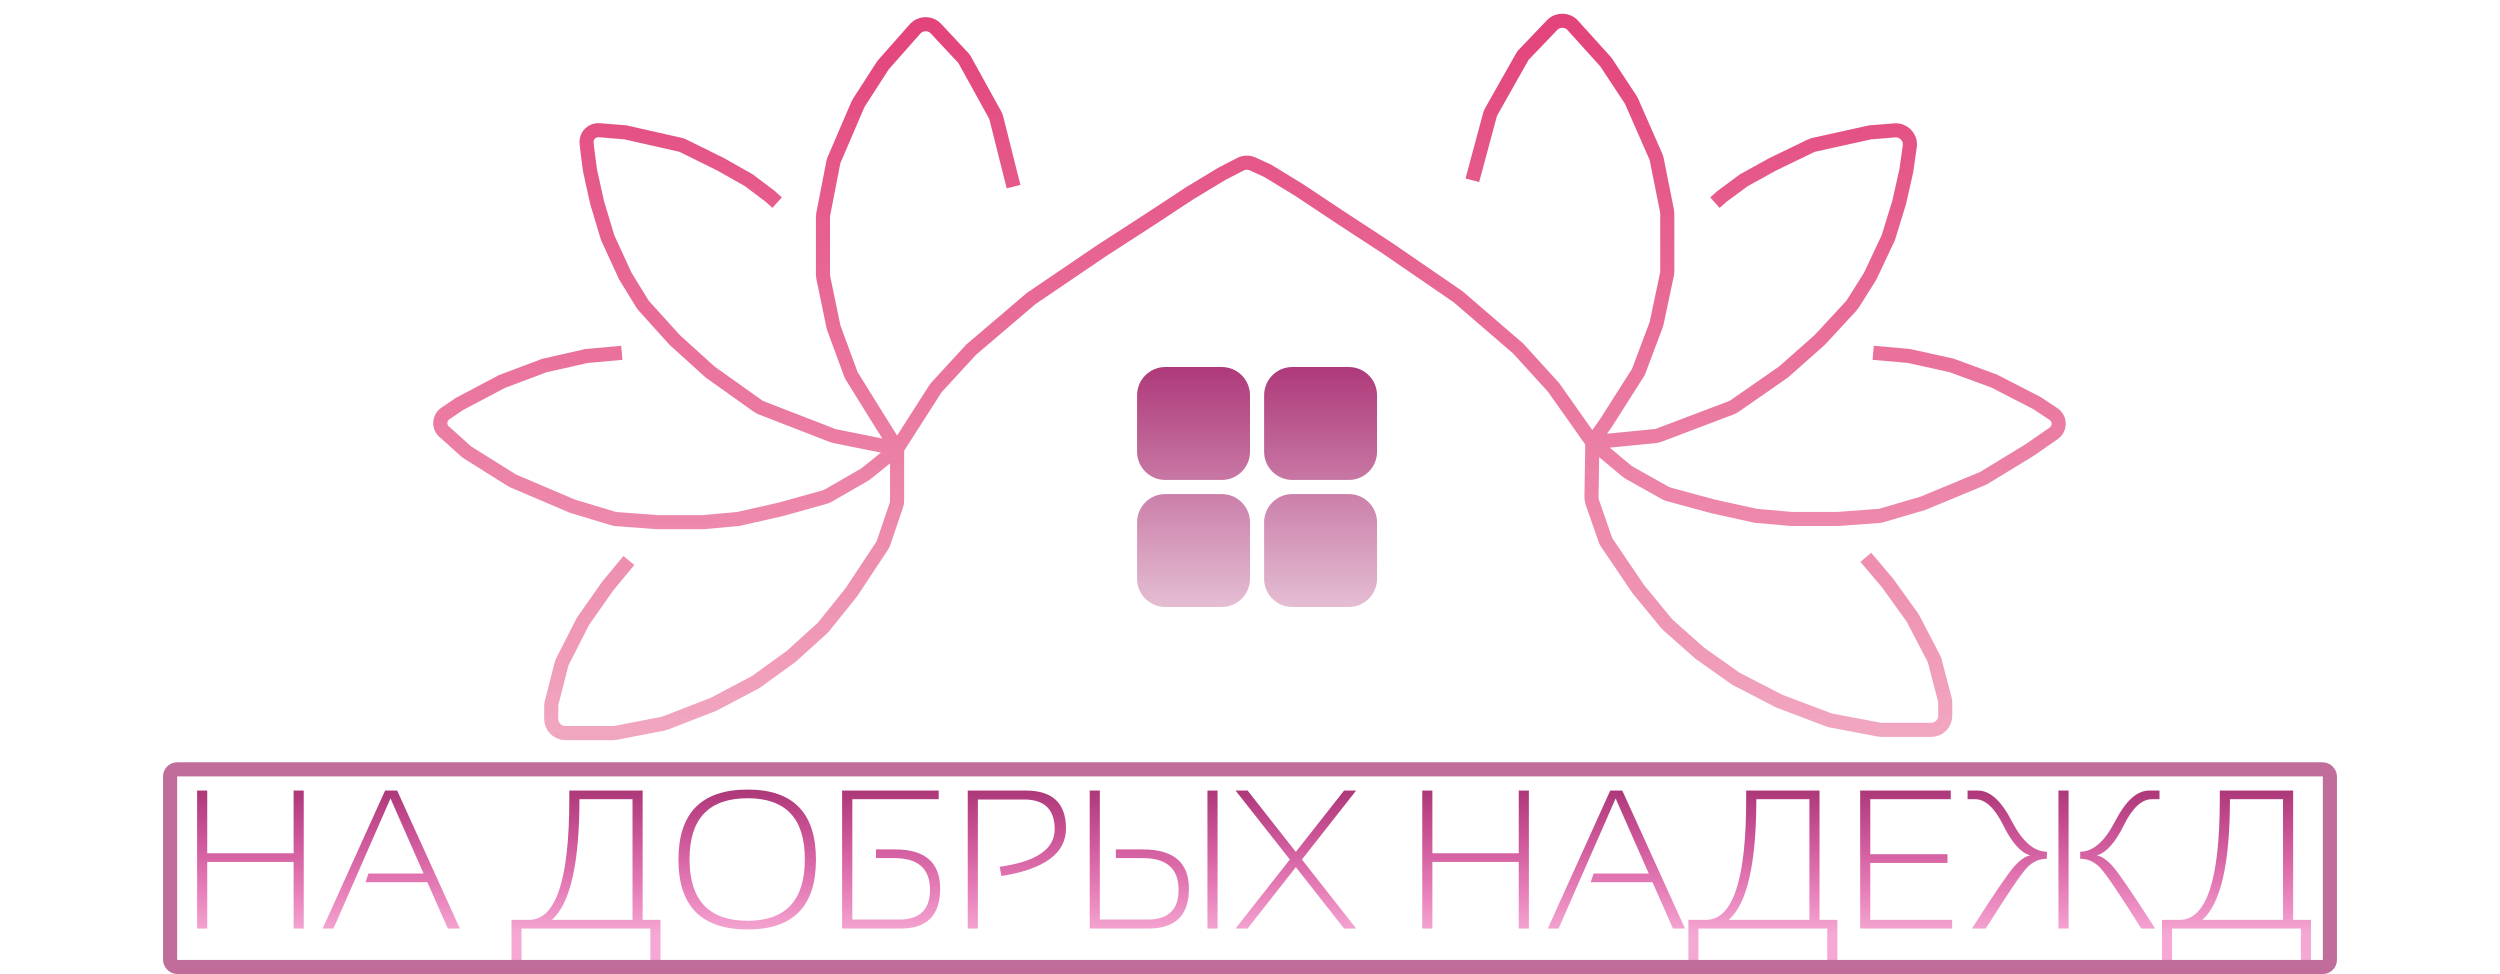 <svg width="154" height="60" viewBox="0 0 154 69" fill="none" xmlns="http://www.w3.org/2000/svg">
<path d="M52 31.784L54.703 27.557C54.734 27.508 54.77 27.462 54.809 27.419L57.25 24.767L61.5 21.145L66.5 17.75L70 15.486L72.75 13.676L75 12.318L76.317 11.636C76.59 11.495 76.913 11.487 77.193 11.615L78.25 12.099L80.5 13.473L83.25 15.304L86.75 17.594L91.75 21.028L96 24.691L98.5 27.439L101.25 31.331M52 31.784L47.584 30.895C47.528 30.884 47.473 30.868 47.42 30.847L42.366 28.886C42.289 28.856 42.216 28.817 42.148 28.769L38.75 26.351L36.25 24.088L34.062 21.667C34.021 21.621 33.984 21.572 33.952 21.519L32.75 19.561L31.5 16.845L30.75 14.355L30.259 12.13C30.253 12.104 30.248 12.079 30.245 12.052C30.208 11.788 30 10.261 30 10.054V10.054C30 9.566 30.416 9.183 30.902 9.223L32.75 9.375L36.634 10.254C36.711 10.272 36.786 10.298 36.856 10.333L39.5 11.639L41.5 12.77L43 13.902L43.5 14.355M52 31.784L49.81 33.546C49.77 33.578 49.727 33.608 49.683 33.633L47.109 35.116C47.037 35.158 46.959 35.19 46.879 35.213L43.75 36.084L40.75 36.764L38.25 36.99H35L32.109 36.772C32.037 36.766 31.965 36.753 31.895 36.732L29 35.858L24.822 34.078C24.774 34.058 24.728 34.033 24.683 34.005L21.575 32.057C21.525 32.026 21.478 31.99 21.435 31.951L20 30.652V30.652C19.52 30.326 19.52 29.62 20 29.294L21 28.615L24 27.03L27 25.899L30 25.22L32.5 24.993M52 31.784L51 30.199L48.804 26.664C48.768 26.607 48.738 26.546 48.715 26.482L47.526 23.252C47.509 23.206 47.495 23.158 47.485 23.11L46.771 19.661C46.757 19.594 46.75 19.526 46.75 19.458V15.357C46.75 15.293 46.756 15.228 46.769 15.165L47.48 11.517C47.493 11.447 47.514 11.379 47.542 11.314L49.217 7.415C49.239 7.364 49.265 7.314 49.295 7.268L50.959 4.685C50.986 4.643 51.017 4.603 51.05 4.565L53.271 2.051C53.662 1.609 54.349 1.599 54.751 2.03L56.665 4.078C56.721 4.138 56.77 4.205 56.81 4.278L58.937 8.129C58.979 8.205 59.011 8.286 59.032 8.369L60.25 13.223M52 31.784V35.467C52 35.576 51.982 35.685 51.947 35.788L51.042 38.452C51.014 38.533 50.976 38.611 50.928 38.682L48.75 41.97L46.8 44.398C46.767 44.439 46.73 44.477 46.691 44.513L44.5 46.497L42 48.307L39 49.892L35.583 51.218C35.528 51.239 35.471 51.256 35.412 51.267L32.094 51.911C32.032 51.923 31.968 51.929 31.904 51.929H28.5C27.948 51.929 27.5 51.481 27.5 50.929V50.017C27.5 49.934 27.51 49.851 27.531 49.77L28.223 47.057C28.241 46.986 28.267 46.916 28.301 46.85L29.75 44.007L31.5 41.517L33 39.706M101.25 31.331L105.711 30.891C105.799 30.883 105.885 30.863 105.967 30.831L111.1 28.885C111.176 28.856 111.249 28.818 111.316 28.771L114.797 26.351L117.355 24.088L119.594 21.666C119.636 21.621 119.674 21.572 119.706 21.519L120.936 19.561L122.215 16.845L122.983 14.355L123.494 12.091L123.75 10.28V10.232C123.75 9.648 123.252 9.189 122.67 9.236L120.936 9.375L116.957 10.255C116.881 10.272 116.808 10.297 116.738 10.331L114.029 11.639L111.983 12.77L110.448 13.902L109.936 14.355M101.25 31.331L103.694 33.373C103.741 33.412 103.792 33.447 103.846 33.478L106.428 34.926C106.5 34.967 106.576 34.998 106.656 35.019L109.811 35.875L112.834 36.541L115.353 36.764H118.628L121.544 36.549C121.615 36.544 121.685 36.531 121.753 36.511L124.674 35.653L128.885 33.906C128.932 33.886 128.978 33.863 129.022 33.836L132.231 31.878L133.934 30.698C133.978 30.667 134.019 30.633 134.056 30.594V30.594C134.417 30.223 134.351 29.615 133.919 29.329L132.735 28.547L129.712 26.992L126.689 25.882L123.666 25.215L121.147 24.993M101.25 31.331L102.212 29.973L104.458 26.439C104.495 26.381 104.526 26.319 104.55 26.255L105.765 23.027C105.783 22.98 105.797 22.931 105.808 22.882L106.537 19.437C106.552 19.369 106.559 19.299 106.559 19.23V15.133C106.559 15.067 106.553 15.001 106.54 14.937L105.813 11.293C105.799 11.222 105.777 11.152 105.748 11.086L104.036 7.189C104.013 7.137 103.986 7.088 103.955 7.041L102.254 4.459C102.226 4.417 102.195 4.376 102.161 4.339L99.865 1.798C99.475 1.367 98.801 1.358 98.4 1.778L96.416 3.852C96.359 3.912 96.309 3.979 96.269 4.051L94.091 7.907C94.049 7.98 94.018 8.058 93.996 8.139L92.75 12.77M101.25 31.331L101.192 35.229C101.19 35.346 101.209 35.462 101.247 35.572L102.169 38.224C102.197 38.306 102.237 38.385 102.286 38.457L104.513 41.743L106.509 44.172C106.542 44.213 106.579 44.251 106.619 44.286L108.861 46.27L111.418 48.081L114.487 49.666L117.985 50.992C118.039 51.013 118.096 51.029 118.153 51.04L121.555 51.685C121.616 51.697 121.678 51.703 121.741 51.703H125.25C125.802 51.703 126.25 51.255 126.25 50.703V49.794C126.25 49.709 126.239 49.624 126.218 49.541L125.511 46.833C125.492 46.76 125.465 46.689 125.43 46.623L123.982 43.844C123.96 43.802 123.935 43.761 123.907 43.722L122.158 41.291L120.624 39.48" stroke="url(#paint0_linear)"/>
<path d="M2.413 65.777V56.002H3.131V60.445H9.249V56.002H9.967V65.777H9.249V61.06H3.131V65.777H2.413ZM12.072 65.777H11.307L15.729 56.002H16.584L21.027 65.777H20.173L18.724 62.496H14.342L14.554 61.88H18.457L16.112 56.562L12.072 65.777ZM27.542 65.162H33.257V56.617H29.497C29.497 61.17 28.845 64.018 27.542 65.162ZM24.685 68.375V65.162H25.942C27.834 65.162 28.779 62.313 28.779 56.617V56.002H33.975V65.162H35.239V68.375H34.522V65.777H25.395V68.375H24.685ZM37.297 60.862C37.297 63.774 38.671 65.23 41.419 65.23C44.117 65.23 45.466 63.774 45.466 60.862C45.466 57.986 44.117 56.548 41.419 56.548C38.671 56.548 37.297 57.986 37.297 60.862ZM36.511 60.903C36.511 57.59 38.147 55.933 41.419 55.933C44.641 55.933 46.252 57.59 46.252 60.903C46.252 64.198 44.641 65.845 41.419 65.845C38.147 65.845 36.511 64.198 36.511 60.903ZM54.947 56.002V56.617H48.829V65.141H52.158C53.607 65.141 54.332 64.437 54.332 63.029C54.332 61.534 53.484 60.787 51.789 60.787H50.504V60.172H51.851C53.983 60.172 55.05 61.099 55.05 62.954C55.05 64.836 54.125 65.777 52.274 65.777H48.105V56.002H54.947ZM57.005 65.777V56.002H61.106C63.011 56.002 63.964 56.897 63.964 58.688C63.964 60.452 62.44 61.575 59.391 62.058L59.268 61.402C61.865 61.042 63.164 60.156 63.164 58.743C63.164 57.339 62.44 56.637 60.99 56.637H57.723V65.777H57.005ZM66.363 56.002V65.141H69.768C71.217 65.141 71.941 64.437 71.941 63.029C71.941 61.534 71.094 60.787 69.398 60.787H67.498V60.172H69.398C71.581 60.172 72.673 61.099 72.673 62.954C72.673 64.836 71.72 65.777 69.815 65.777H65.645V56.002H66.363ZM73.985 65.777V56.002H74.703V65.777H73.985ZM79.823 60.889L75.975 56.002H76.829L80.247 60.349L83.665 56.002H84.519L80.678 60.889L84.519 65.777H83.665L80.247 61.429L76.829 65.777H75.975L79.823 60.889ZM89.202 65.777V56.002H89.92V60.445H96.038V56.002H96.756V65.777H96.038V61.06H89.92V65.777H89.202ZM98.861 65.777H98.096L102.519 56.002H103.373L107.816 65.777H106.962L105.513 62.496H101.131L101.343 61.88H105.246L102.901 56.562L98.861 65.777ZM110.913 65.162H116.628V56.617H112.868C112.868 61.17 112.216 64.018 110.913 65.162ZM108.056 68.375V65.162H109.313C111.205 65.162 112.15 62.313 112.15 56.617V56.002H117.346V65.162H118.61V68.375H117.893V65.777H108.767V68.375H108.056ZM126.643 56.002V56.617H120.941V60.513H126.41V61.129H120.941V65.162H126.738V65.777H120.224V56.002H126.643ZM140.137 65.777C138.592 63.316 137.619 61.878 137.218 61.464C136.817 61.044 136.347 60.835 135.81 60.835V60.336C136.721 60.336 137.548 59.613 138.291 58.169C139.038 56.724 139.84 56.002 140.697 56.002H141.429V56.617H140.889C140.169 56.617 139.503 57.237 138.893 58.476C138.282 59.711 137.646 60.418 136.985 60.595C137.327 60.655 137.703 60.912 138.113 61.368C138.523 61.819 139.526 63.289 141.121 65.777H140.137ZM134.989 56.002V65.777H134.271V56.002H134.989ZM128.14 65.777C129.735 63.289 130.737 61.819 131.147 61.368C131.558 60.912 131.934 60.655 132.275 60.595C131.615 60.418 130.979 59.711 130.368 58.476C129.757 57.237 129.092 56.617 128.372 56.617H127.832V56.002H128.563C129.42 56.002 130.22 56.724 130.963 58.169C131.71 59.613 132.54 60.336 133.451 60.336V60.835C132.913 60.835 132.444 61.044 132.043 61.464C131.642 61.878 130.669 63.316 129.124 65.777H128.14ZM144.464 65.162H150.179V56.617H146.419C146.419 61.17 145.767 64.018 144.464 65.162ZM141.606 68.375V65.162H142.864C144.756 65.162 145.701 62.313 145.701 56.617V56.002H150.896V65.162H152.161V68.375H151.443V65.777H142.317V68.375H141.606Z" fill="url(#paint1_linear)"/>
<rect x="0.5" y="54.5" width="153" height="14" rx="0.5" stroke="#C16D9C"/>
<path d="M69 28C69 26.895 69.895 26 71 26H75C76.105 26 77 26.895 77 28V32C77 33.105 76.105 34 75 34H71C69.895 34 69 33.105 69 32V28Z" fill="url(#paint2_linear)"/>
<path d="M78 28C78 26.895 78.895 26 80 26H84C85.105 26 86 26.895 86 28V32C86 33.105 85.105 34 84 34H80C78.895 34 78 33.105 78 32V28Z" fill="url(#paint3_linear)"/>
<path d="M69 37C69 35.895 69.895 35 71 35H75C76.105 35 77 35.895 77 37V41C77 42.105 76.105 43 75 43H71C69.895 43 69 42.105 69 41V37Z" fill="url(#paint4_linear)"/>
<path d="M78 37C78 35.895 78.895 35 80 35H84C85.105 35 86 35.895 86 37V41C86 42.105 85.105 43 84 43H80C78.895 43 78 42.105 78 41V37Z" fill="url(#paint5_linear)"/>
<defs>
<linearGradient id="paint0_linear" x1="76.875" y1="1" x2="76.875" y2="51.929" gradientUnits="userSpaceOnUse">
<stop stop-color="#E2427A"/>
<stop offset="1" stop-color="#E2427A" stop-opacity="0.47"/>
</linearGradient>
<linearGradient id="paint1_linear" x1="77" y1="55.777" x2="77" y2="66.189" gradientUnits="userSpaceOnUse">
<stop stop-color="#AA3777"/>
<stop offset="1" stop-color="#E0007D" stop-opacity="0.34"/>
</linearGradient>
<linearGradient id="paint2_linear" x1="77.5" y1="26" x2="77.5" y2="43" gradientUnits="userSpaceOnUse">
<stop stop-color="#AE397A"/>
<stop offset="1" stop-color="#AE397A" stop-opacity="0.33"/>
</linearGradient>
<linearGradient id="paint3_linear" x1="77.5" y1="26" x2="77.5" y2="43" gradientUnits="userSpaceOnUse">
<stop stop-color="#AE397A"/>
<stop offset="1" stop-color="#AE397A" stop-opacity="0.33"/>
</linearGradient>
<linearGradient id="paint4_linear" x1="77.5" y1="26" x2="77.5" y2="43" gradientUnits="userSpaceOnUse">
<stop stop-color="#AE397A"/>
<stop offset="1" stop-color="#AE397A" stop-opacity="0.33"/>
</linearGradient>
<linearGradient id="paint5_linear" x1="77.5" y1="26" x2="77.5" y2="43" gradientUnits="userSpaceOnUse">
<stop stop-color="#AE397A"/>
<stop offset="1" stop-color="#AE397A" stop-opacity="0.33"/>
</linearGradient>
</defs>
</svg>
